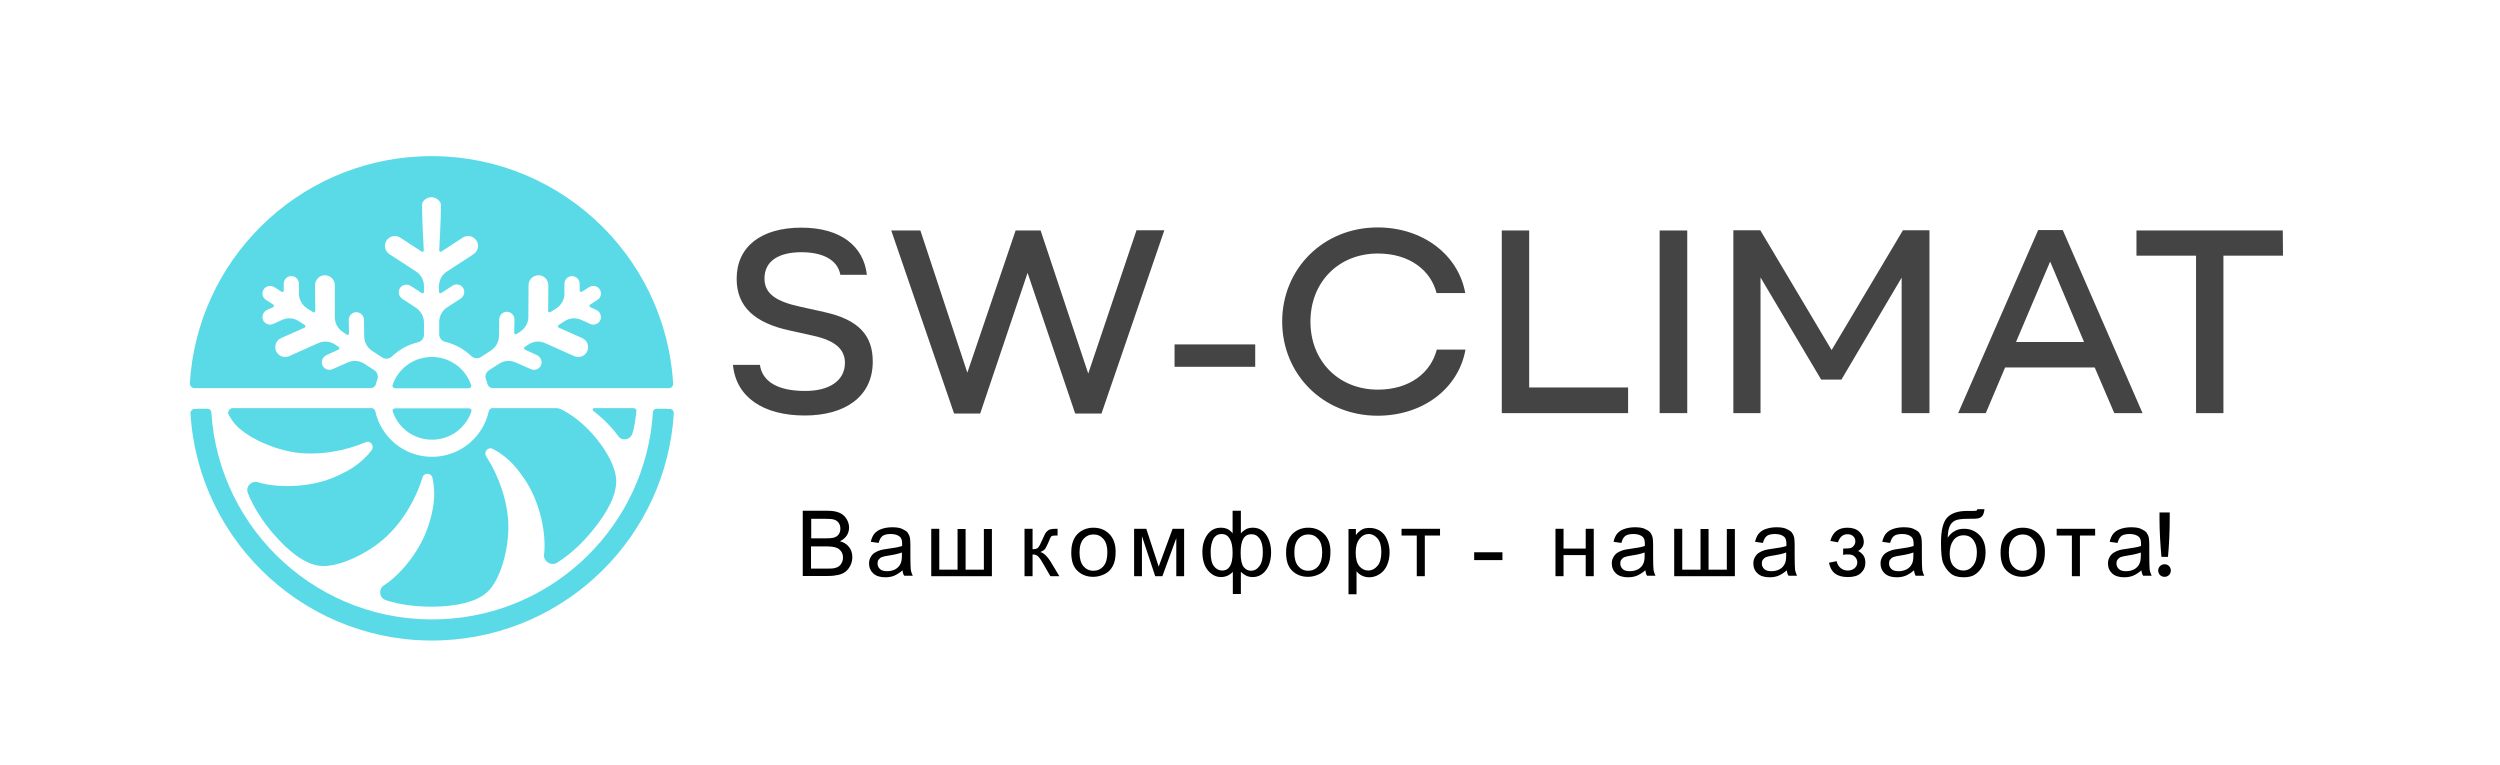 <?xml version="1.0" encoding="utf-8"?>
<!-- Generator: Adobe Illustrator 25.4.1, SVG Export Plug-In . SVG Version: 6.00 Build 0)  -->
<svg version="1.1" id="Слой_1" xmlns="http://www.w3.org/2000/svg" xmlns:xlink="http://www.w3.org/1999/xlink" x="0px" y="0px"
	 viewBox="0 0 1149.8 351.8" style="enable-background:new 0 0 1149.8 351.8;" xml:space="preserve">
<style type="text/css">
	.st0{fill:none;}
	.st1{fill:#5ADAE7;}
	.st2{fill:#444444;}
	.st3{enable-background:new    ;}
</style>
<rect x="-18.6" y="43.1" class="st0" width="1139.6" height="280.2"/>
<g>
	<g>
		<path class="st1" d="M308.1,188.1H307c-0.1,0-0.3-0.1-0.5-0.1H302c-0.9,0-1.7,0.7-1.7,1.6c-3.2,51.4-44.8,93.1-97.4,95.2
			c-55.4,2.3-102.2-40.2-105.7-95.2c-0.1-0.9-0.8-1.6-1.7-1.6H91c-0.2,0-0.3,0-0.5,0.1h-1.1c-1,0-1.8,0.9-1.8,1.9
			c3.6,60.4,55,107,115.7,104.5c57.6-2.4,103.2-48.1,106.6-104.5C309.9,188.9,309.1,188.1,308.1,188.1z"/>
		<path class="st1" d="M89.3,178.5h81.2c1.1,0,2.2-0.8,2.4-1.9c0.2-0.8,0.4-1.5,0.7-2.2c0.5-1.5-0.1-3.2-1.4-4.1
			c-1-0.7-2.5-1.6-4.6-3c-2.3-1.5-5.2-1.7-7.7-0.6l-7,3.1c-1.8,0.8-4-0.1-4.7-2c-0.6-1.8,0.3-3.7,2-4.5l5.5-2.5
			c0.5-0.2,0.5-0.9,0.1-1.2l-1.8-1.2c-2.3-1.5-5.2-1.7-7.6-0.6l-13.4,6c-2.3,1-5,0-6-2.3s0-5,2.3-6l10.8-4.8
			c0.5-0.2,0.5-0.9,0.1-1.2l-2.8-1.8c-2.3-1.5-5.2-1.7-7.6-0.6l-4.2,1.9c-1.8,0.8-4-0.1-4.7-2c-0.6-1.8,0.3-3.7,2-4.5l2.7-1.2
			c0.5-0.2,0.5-0.9,0.1-1.2l-3.4-2.2c-1.7-1.1-2.1-3.4-0.9-5c1.1-1.5,3.2-1.8,4.8-0.8l3.3,2.1c0.4,0.3,1,0,1-0.6v-3.1
			c0-2,1.7-3.7,3.7-3.5c1.9,0.1,3.3,1.7,3.3,3.6v4.5c0,2.7,1.4,5.2,3.7,6.7l2.8,1.8c0.4,0.3,1,0,1-0.6l-0.1-11.8
			c0-2.5,2-4.6,4.5-4.6s4.6,2,4.6,4.5V146c0,2.7,1.4,5.2,3.7,6.7l1.8,1.2c0.4,0.3,1,0,1-0.6l-0.1-6.2c0-2,1.7-3.7,3.7-3.5
			c1.9,0.1,3.3,1.7,3.3,3.6l0.1,7.5c0,2.7,1.4,5.2,3.7,6.7c2.1,1.4,3.6,2.3,4.6,3c1.4,0.9,3.2,0.7,4.4-0.4c3.3-3.2,7.5-5.5,12.1-6.6
			c1.6-0.4,2.7-1.8,2.7-3.5c0-1.2,0-2.9,0-5.5c0-2.7-1.4-5.3-3.6-6.8l-6.4-4.2c-1.7-1.1-2.1-3.4-0.9-5.1c1.1-1.5,3.3-1.8,4.8-0.8
			l5.1,3.3c0.4,0.3,1,0,1-0.6v-2.6c0-2.7-1.4-5.3-3.6-6.7l-12.3-8c-2.1-1.4-2.7-4.2-1.3-6.3c1.4-2.1,4.2-2.7,6.3-1.3l9.8,6.4
			c0.5,0.3,1.1,0,1-0.6c-0.2-3.7-0.8-14.7-0.8-20.9c0-2,2.5-3.6,4.6-3.5c1.9,0.1,4.1,1.8,4.1,3.6c0,6.3-0.6,17-0.8,20.8
			c0,0.5,0.6,0.9,1,0.6l9.8-6.4c2.1-1.4,4.9-0.8,6.3,1.3c1.4,2.1,0.8,4.9-1.3,6.3l-12.3,8c-2.3,1.5-3.6,4-3.6,6.7v2.6
			c0,0.5,0.6,0.8,1,0.6l5.2-3.4c1.7-1.1,4-0.6,5,1.2c0.9,1.6,0.3,3.7-1.2,4.7l-6.3,4.1c-2.3,1.5-3.6,4-3.6,6.8c0,2.5,0,4.3,0,5.5
			c0,1.6,1.1,3.1,2.7,3.5c4.6,1.1,8.8,3.4,12.1,6.6c1.2,1.1,3,1.3,4.4,0.4c1-0.7,2.5-1.6,4.6-3c2.3-1.5,3.7-4,3.7-6.7l0.1-7.5
			c0-1.9,1.4-3.5,3.3-3.6c2-0.1,3.7,1.5,3.7,3.5l-0.1,6.2c0,0.5,0.6,0.8,1,0.6l1.8-1.2c2.3-1.5,3.7-4,3.7-6.7l0.1-14.7
			c0-2.5,2.1-4.5,4.6-4.5s4.5,2.1,4.5,4.6l-0.1,11.8c0,0.5,0.6,0.8,1,0.6l2.8-1.8c2.3-1.5,3.7-4,3.7-6.7v-4.5c0-1.9,1.4-3.5,3.3-3.6
			c2-0.1,3.7,1.5,3.7,3.5v3.1c0,0.5,0.6,0.8,1,0.6l3.3-2.1c1.6-1,3.7-0.7,4.8,0.8c1.2,1.6,0.8,4-0.9,5l-3.4,2.2
			c-0.4,0.3-0.4,0.9,0.1,1.2l2.7,1.2c1.7,0.8,2.6,2.7,2,4.5c-0.7,1.9-2.9,2.8-4.7,2l-4.2-1.9c-2.5-1.1-5.4-0.9-7.6,0.6l-2.8,1.8
			c-0.4,0.3-0.4,0.9,0.1,1.2l10.8,4.8c2.3,1,3.3,3.7,2.3,6s-3.7,3.3-6,2.3l-13.4-6c-2.5-1.1-5.4-0.9-7.6,0.6l-1.8,1.2
			c-0.4,0.3-0.4,0.9,0.1,1.2l5.5,2.5c1.7,0.8,2.6,2.7,2,4.5c-0.7,1.9-2.9,2.8-4.7,2l-7-3.1c-2.5-1.1-5.4-0.9-7.7,0.6
			c-2.1,1.4-3.6,2.3-4.6,3c-1.4,0.9-2,2.6-1.4,4.1c0.3,0.7,0.5,1.5,0.7,2.2c0.3,1.1,1.3,1.9,2.4,1.9h81.2c1,0,1.8-0.9,1.8-1.9
			c-3.5-60.5-54.9-107.2-115.7-104.7c-57.7,2.4-103.4,48.2-106.6,104.7C87.5,177.7,88.3,178.5,89.3,178.5z"/>
		<path class="st1" d="M180.6,189.2c2.6,7.9,10.2,13.4,18.9,13c8.1-0.3,14.9-5.7,17.3-13c0.2-0.6-0.2-1.3-0.8-1.3
			c-0.1-0.1-0.2-0.1-0.4-0.1h-33.7c-0.1,0-0.3,0-0.4,0.1C180.8,187.9,180.4,188.6,180.6,189.2z"/>
		<path class="st1" d="M181.4,178.5c0.1,0.1,0.2,0.1,0.4,0.1h33.7c0.1,0,0.3,0,0.4-0.1c0.6-0.1,1-0.7,0.8-1.3
			c-2.6-7.9-10.2-13.4-18.9-13c-8.1,0.3-14.9,5.7-17.3,13C180.4,177.8,180.8,178.4,181.4,178.5z"/>
		<path class="st1" d="M256.2,258.8c5.8-3.6,11.9-9.1,17.2-15.9c5.6-7.1,10.3-15,10-22.3c-0.3-7.9-8.4-20-17.4-27.2
			c-2.2-1.8-4.7-3.5-7.4-4.9c-1-0.6-2.1-0.8-3.3-0.8h-28.8c-0.8,0-1.5,0.6-1.7,1.4c-2.6,12-13.3,21-26.1,21s-23.5-9-26.1-21
			c-0.2-0.8-0.9-1.4-1.7-1.4h-63.8c-1.7,0-2.7,1.9-1.8,3.3l1.3,2.1c4.2,6.7,17.3,13.1,28.6,14.9c10.4,1.6,22.6-0.2,32.9-4.6
			c2.3-1,4.3,1.7,2.8,3.7c-5.1,6.6-11.3,9.9-17.5,12.5c-10.8,4.6-25.5,5-34.7,2.2c-3.1-0.9-5.9,2-4.7,5c2.5,6.3,6.9,13.3,12.6,19.7
			c6,6.7,13,12.7,20.2,13.7c7.8,1.1,21.1-4.8,29.8-12.4c7.9-6.9,14.4-17.4,17.7-28.2c0.7-2.4,4.1-2.2,4.6,0.2
			c1.8,8.1,0.3,15-1.7,21.4c-3.4,11.3-12.5,22.8-20.6,28c-2.7,1.7-2.2,5.8,0.8,6.8c6.5,2.2,14.6,3.2,23.2,3c9-0.3,18.1-1.8,23.5-6.7
			c5.9-5.3,9.9-19.3,9.7-30.8c-0.2-10.5-4.1-22.2-10.2-31.6c-1.3-2.1,0.9-4.6,3.1-3.4c7.4,3.8,11.7,9.5,15.3,15
			c6.4,9.9,9.4,24.2,8.2,33.8C250,258.2,253.5,260.5,256.2,258.8z"/>
		<path class="st1" d="M290.9,199.3c0.9-3.1,1.4-6.5,1.8-10.2c0.1-0.8-0.5-1.4-1.3-1.4h-18.1c-0.7,0-1,0.9-0.4,1.3
			c4.7,3.6,8.7,7.8,11.4,11.5C286,203.1,290,202.3,290.9,199.3z"/>
	</g>
	<g>
		<path class="st2" d="M388.6,166.9c0-6.1-4.2-10.2-14.6-12.5l-10.8-2.4c-16.2-3.5-24.4-11-24.4-23.8c0-14.8,11.3-23.5,29.8-23.5
			c17.9,0,28.6,8.4,30.1,21.7h-12.2c-1.2-6.7-7.8-10.4-17.9-10.4c-10.4,0-17,4-17,12.1c0,7.1,5.5,10.6,16.6,13l10.8,2.4
			c16,3.5,22.4,10.8,22.4,22.8c0,16.4-13.1,24.8-31.3,24.8c-19,0-31.6-8.4-33-23.3h12.4c1.1,7.9,8.6,12,20.6,12
			C381.2,179.9,388.6,175.2,388.6,166.9z"/>
		<path class="st2" d="M500.5,171.8l22.2-65.9h12.8l-28.9,84.3h-12.1l-21.9-64.7l-21.8,64.7h-12L409.9,106h13.4l21.6,65.4l22.2-65.4
			h11.5L500.5,171.8z"/>
		<path class="st2" d="M540.2,158.4h37.1v10.3h-37.1V158.4z"/>
		<path class="st2" d="M633.6,104.6c20.6,0,37.1,12.4,40.3,30.2h-13.2c-2.6-10.3-12.2-18.2-27-18.2c-18,0-31,13.1-31,31.3
			s13,31.3,31,31.3c14.8,0,24.4-7.9,27.1-18.4H674c-3.2,18-19.7,30.4-40.4,30.4c-25.1,0-43.9-19.1-43.9-43.3
			C589.7,123.7,608.5,104.6,633.6,104.6z"/>
		<path class="st2" d="M690.7,190v-84h12.6v72.2h45.5V190H690.7z"/>
		<path class="st2" d="M776,190h-12.7v-84H776V190z"/>
		<path class="st2" d="M809.7,127.6V190h-12.5v-84.1h12.4l32.8,55.1l32.8-55.1h12.2V190h-12.8v-62.3l-27.7,46.9h-9.3L809.7,127.6z"
			/>
		<path class="st2" d="M963.4,169h-41.2l-8.9,21h-12.7l36.8-84.2h11.3l36.7,84.2h-13L963.4,169z M927.2,157.3h31.3l-15.6-37
			L927.2,157.3z"/>
		<path class="st2" d="M1050,117.6h-27.4V190H1010v-72.4h-27.4V106h67.3L1050,117.6L1050,117.6z"/>
	</g>
	<g class="st3">
		<path d="M369.2,265v-30.1h11.3c2.3,0,4.1,0.3,5.5,0.9c1.4,0.6,2.5,1.5,3.3,2.8s1.2,2.6,1.2,4c0,1.3-0.3,2.5-1,3.6
			s-1.8,2.1-3.2,2.7c1.8,0.5,3.2,1.4,4.2,2.7s1.5,2.8,1.5,4.6c0,1.4-0.3,2.7-0.9,3.9c-0.6,1.2-1.3,2.1-2.2,2.8s-2,1.2-3.3,1.5
			s-2.9,0.5-4.9,0.5H369.2z M373.1,247.6h6.5c1.8,0,3-0.1,3.8-0.3c1-0.3,1.8-0.8,2.3-1.5s0.8-1.6,0.8-2.6c0-1-0.2-1.9-0.7-2.6
			c-0.5-0.8-1.2-1.3-2.1-1.6s-2.4-0.4-4.6-0.4h-6V247.6z M373.1,261.5h7.5c1.3,0,2.2,0,2.7-0.1c0.9-0.2,1.7-0.4,2.3-0.8
			s1.1-0.9,1.5-1.7c0.4-0.7,0.6-1.6,0.6-2.5c0-1.1-0.3-2.1-0.9-2.9c-0.6-0.8-1.4-1.4-2.4-1.7s-2.5-0.5-4.4-0.5h-7V261.5z"/>
		<path d="M415.1,262.3c-1.4,1.2-2.7,2-3.9,2.5s-2.6,0.7-4.1,0.7c-2.4,0-4.2-0.6-5.5-1.8c-1.3-1.2-1.9-2.7-1.9-4.5
			c0-1.1,0.2-2,0.7-2.9c0.5-0.9,1.1-1.6,1.9-2.1s1.7-0.9,2.7-1.2c0.7-0.2,1.8-0.4,3.3-0.6c3-0.4,5.2-0.8,6.6-1.3c0-0.5,0-0.8,0-1
			c0-1.5-0.3-2.6-1-3.2c-0.9-0.8-2.3-1.3-4.2-1.3c-1.7,0-3,0.3-3.8,0.9s-1.4,1.7-1.8,3.2l-3.6-0.5c0.3-1.5,0.9-2.8,1.6-3.7
			c0.8-0.9,1.8-1.7,3.3-2.2c1.4-0.5,3.1-0.8,4.9-0.8c1.9,0,3.4,0.2,4.5,0.7s2,1,2.6,1.7c0.5,0.7,0.9,1.5,1.1,2.5
			c0.1,0.6,0.2,1.8,0.2,3.4v4.9c0,3.4,0.1,5.6,0.2,6.5c0.2,0.9,0.5,1.8,0.9,2.6h-3.9C415.4,264.2,415.2,263.3,415.1,262.3z
			 M414.8,254.1c-1.3,0.5-3.3,1-6,1.4c-1.5,0.2-2.6,0.5-3.2,0.7s-1.1,0.7-1.5,1.2s-0.5,1.1-0.5,1.8c0,1,0.4,1.8,1.1,2.5s1.8,1,3.3,1
			c1.4,0,2.7-0.3,3.8-0.9s1.9-1.5,2.4-2.6c0.4-0.8,0.6-2.1,0.6-3.7V254.1z"/>
		<path d="M428.3,243.2h3.7V262h8.4v-18.7h3.7V262h8.4v-18.7h3.7V265h-27.9V243.2z"/>
	</g>
	<g class="st3">
		<path d="M471.2,243.2h3.7v9.4c1.2,0,2-0.2,2.5-0.7s1.2-1.8,2.1-3.9c0.7-1.7,1.3-2.9,1.8-3.4s1-0.9,1.6-1.1s1.5-0.3,2.8-0.3h0.7
			v3.1l-1,0c-1,0-1.6,0.1-1.9,0.4c-0.3,0.3-0.7,1.2-1.3,2.7c-0.6,1.4-1.1,2.4-1.5,3s-1.2,1-2.2,1.5c1.6,0.4,3.1,1.9,4.7,4.4l4,6.7
			h-4.1l-3.9-6.7c-0.8-1.4-1.5-2.2-2.1-2.7c-0.6-0.4-1.3-0.6-2.2-0.6V265h-3.7V243.2z"/>
		<path d="M492.7,254.1c0-4,1.1-7,3.4-9c1.9-1.6,4.2-2.4,6.8-2.4c3,0,5.4,1,7.3,2.9s2.9,4.7,2.9,8.1c0,2.8-0.4,5-1.3,6.6
			c-0.8,1.6-2.1,2.9-3.7,3.7s-3.4,1.3-5.3,1.3c-3,0-5.5-1-7.4-2.9S492.7,257.8,492.7,254.1z M496.5,254.1c0,2.8,0.6,4.9,1.8,6.3
			c1.2,1.4,2.7,2.1,4.6,2.1c1.8,0,3.4-0.7,4.6-2.1s1.8-3.5,1.8-6.4c0-2.7-0.6-4.7-1.8-6.1c-1.2-1.4-2.7-2.1-4.6-2.1
			c-1.8,0-3.4,0.7-4.6,2.1S496.5,251.3,496.5,254.1z"/>
		<path d="M521.5,243.2h5.7l5.7,17.4l6.4-17.4h5.3V265H541v-17.5l-6.4,17.5h-3.3l-6.1-18.4V265h-3.6V243.2z"/>
		<path d="M567,234.9h3.7v10.4c0.8-0.9,1.6-1.5,2.5-2c0.9-0.4,1.9-0.6,3-0.6c2.6,0,4.6,1.1,6.1,3.2c1.5,2.2,2.3,4.9,2.3,8.1
			c0,3.4-0.8,6.2-2.4,8.3c-1.6,2.1-3.7,3.1-6.1,3.1c-0.8,0-1.6-0.1-2.4-0.4s-1.8-0.9-3-2v10.2H567v-10.2c-0.7,0.8-1.6,1.4-2.5,1.8
			s-1.9,0.6-2.9,0.6c-2.3,0-4.3-1-6-3s-2.6-4.9-2.6-8.6c0-3.2,0.8-5.8,2.3-7.9c1.5-2.1,3.6-3.2,6.2-3.2c1.1,0,2.1,0.2,3,0.6
			c0.9,0.4,1.7,1.1,2.4,2V234.9z M556.8,253.8c0,3.1,0.5,5.3,1.5,6.6s2.3,2,3.8,2c1.6,0,2.8-0.7,3.6-2s1.2-3.4,1.2-6.1
			c0-2.9-0.4-5-1.3-6.5s-2.1-2.2-3.8-2.2c-1.5,0-2.8,0.7-3.7,2.1C557.3,249.3,556.8,251.2,556.8,253.8z M570.6,254.2
			c0,3.3,0.5,5.5,1.4,6.6c0.9,1.1,2,1.7,3.4,1.7c1.5,0,2.8-0.7,3.8-2.1c1.1-1.4,1.6-3.5,1.6-6.5c0-2.8-0.5-4.8-1.5-6.2s-2.2-2-3.8-2
			c-1.6,0-2.9,0.7-3.7,2.1S570.6,251.4,570.6,254.2z"/>
		<path d="M591.5,254.1c0-4,1.1-7,3.4-9c1.9-1.6,4.2-2.4,6.8-2.4c3,0,5.4,1,7.3,2.9s2.9,4.7,2.9,8.1c0,2.8-0.4,5-1.3,6.6
			c-0.8,1.6-2.1,2.9-3.7,3.7s-3.4,1.3-5.3,1.3c-3,0-5.5-1-7.4-2.9S591.5,257.8,591.5,254.1z M595.3,254.1c0,2.8,0.6,4.9,1.8,6.3
			c1.2,1.4,2.7,2.1,4.6,2.1c1.8,0,3.4-0.7,4.6-2.1s1.8-3.5,1.8-6.4c0-2.7-0.6-4.7-1.8-6.1c-1.2-1.4-2.7-2.1-4.6-2.1
			c-1.8,0-3.4,0.7-4.6,2.1S595.3,251.3,595.3,254.1z"/>
		<path d="M620.2,273.4v-30.1h3.4v2.8c0.8-1.1,1.7-1.9,2.7-2.5c1-0.6,2.2-0.8,3.6-0.8c1.9,0,3.5,0.5,4.9,1.4s2.5,2.3,3.2,4.1
			c0.7,1.7,1.1,3.7,1.1,5.7c0,2.2-0.4,4.2-1.2,6c-0.8,1.8-2,3.2-3.5,4.1c-1.5,1-3.1,1.4-4.8,1.4c-1.2,0-2.3-0.3-3.3-0.8
			s-1.8-1.2-2.4-2v10.6H620.2z M623.5,254.2c0,2.8,0.6,4.9,1.7,6.2s2.5,2,4.1,2c1.6,0,3-0.7,4.2-2.1c1.2-1.4,1.8-3.5,1.8-6.4
			c0-2.8-0.6-4.9-1.7-6.2s-2.5-2.1-4.1-2.1c-1.6,0-3,0.7-4.2,2.2C624.1,249.3,623.5,251.4,623.5,254.2z"/>
		<path d="M644.6,243.2h17.7v3.1h-7V265h-3.7v-18.7h-7V243.2z"/>
	</g>
	<g class="st3">
		<path d="M678,254h13v3.6h-13V254z"/>
	</g>
	<g class="st3">
		<path d="M715.4,243.2h3.7v9.1h10.2v-9.1h3.7V265h-3.7v-9.7h-10.2v9.7h-3.7V243.2z"/>
		<path d="M756.7,262.3c-1.4,1.2-2.7,2-3.9,2.5c-1.3,0.5-2.6,0.7-4.1,0.7c-2.4,0-4.2-0.6-5.5-1.8c-1.3-1.2-1.9-2.7-1.9-4.5
			c0-1.1,0.2-2,0.7-2.9c0.5-0.9,1.1-1.6,1.9-2.1c0.8-0.5,1.7-0.9,2.7-1.2c0.7-0.2,1.8-0.4,3.3-0.6c3-0.4,5.2-0.8,6.6-1.3
			c0-0.5,0-0.8,0-1c0-1.5-0.3-2.6-1-3.2c-0.9-0.8-2.3-1.3-4.2-1.3c-1.7,0-3,0.3-3.8,0.9c-0.8,0.6-1.4,1.7-1.8,3.2l-3.6-0.5
			c0.3-1.5,0.9-2.8,1.6-3.7c0.8-0.9,1.8-1.7,3.3-2.2c1.4-0.5,3.1-0.8,4.9-0.8c1.9,0,3.4,0.2,4.5,0.7s2,1,2.6,1.7
			c0.5,0.7,0.9,1.5,1.1,2.5c0.1,0.6,0.2,1.8,0.2,3.4v4.9c0,3.4,0.1,5.6,0.2,6.5c0.2,0.9,0.5,1.8,0.9,2.6h-3.9
			C757.1,264.2,756.9,263.3,756.7,262.3z M756.4,254.1c-1.3,0.5-3.3,1-6,1.4c-1.5,0.2-2.6,0.5-3.2,0.7s-1.1,0.7-1.5,1.2
			s-0.5,1.1-0.5,1.8c0,1,0.4,1.8,1.1,2.5c0.7,0.7,1.8,1,3.3,1c1.4,0,2.7-0.3,3.8-0.9s1.9-1.5,2.4-2.6c0.4-0.8,0.6-2.1,0.6-3.7V254.1
			z"/>
		<path d="M770,243.2h3.7V262h8.4v-18.7h3.7V262h8.4v-18.7h3.7V265H770V243.2z"/>
		<path d="M821.8,262.3c-1.4,1.2-2.7,2-3.9,2.5s-2.6,0.7-4.1,0.7c-2.4,0-4.2-0.6-5.5-1.8c-1.3-1.2-1.9-2.7-1.9-4.5
			c0-1.1,0.2-2,0.7-2.9c0.5-0.9,1.1-1.6,1.9-2.1s1.7-0.9,2.7-1.2c0.7-0.2,1.8-0.4,3.3-0.6c3-0.4,5.2-0.8,6.6-1.3c0-0.5,0-0.8,0-1
			c0-1.5-0.3-2.6-1-3.2c-0.9-0.8-2.3-1.3-4.2-1.3c-1.7,0-3,0.3-3.8,0.9s-1.4,1.7-1.8,3.2l-3.6-0.5c0.3-1.5,0.9-2.8,1.6-3.7
			c0.8-0.9,1.8-1.7,3.3-2.2c1.4-0.5,3.1-0.8,4.9-0.8c1.9,0,3.4,0.2,4.5,0.7s2,1,2.6,1.7c0.5,0.7,0.9,1.5,1.1,2.5
			c0.1,0.6,0.2,1.8,0.2,3.4v4.9c0,3.4,0.1,5.6,0.2,6.5c0.2,0.9,0.5,1.8,0.9,2.6h-3.9C822.1,264.2,821.9,263.3,821.8,262.3z
			 M821.5,254.1c-1.3,0.5-3.3,1-6,1.4c-1.5,0.2-2.6,0.5-3.2,0.7s-1.1,0.7-1.5,1.2s-0.5,1.1-0.5,1.8c0,1,0.4,1.8,1.1,2.5s1.8,1,3.3,1
			c1.4,0,2.7-0.3,3.8-0.9s1.9-1.5,2.4-2.6c0.4-0.8,0.6-2.1,0.6-3.7V254.1z"/>
	</g>
	<g class="st3">
		<path d="M847.7,255.2v-2.9c1.6,0,2.6-0.1,3.2-0.2c0.6-0.1,1.1-0.4,1.6-1s0.8-1.2,0.8-2.1c0-1-0.3-1.8-1-2.4
			c-0.7-0.6-1.5-0.9-2.6-0.9c-2.1,0-3.5,1.2-4.4,3.7l-3.5-0.6c1.1-4.1,3.7-6.1,7.9-6.1c2.3,0,4.1,0.6,5.5,1.9c1.3,1.3,2,2.8,2,4.6
			c0,1.8-0.9,3.2-2.6,4.2c1.1,0.6,1.9,1.3,2.5,2.2s0.8,2,0.8,3.2c0,2-0.7,3.5-2.1,4.8s-3.4,1.8-6,1.8c-5,0-7.8-2.2-8.6-6.6l3.5-0.7
			c0.3,1.4,1,2.5,1.9,3.2c1,0.8,2.1,1.1,3.3,1.1s2.3-0.4,3.1-1.1c0.8-0.7,1.2-1.6,1.2-2.7c0-0.8-0.3-1.6-0.8-2.2s-1.1-1-1.7-1.2
			c-0.6-0.2-1.7-0.2-3.2-0.2C848.4,255.1,848.1,255.2,847.7,255.2z"/>
		<path d="M880.3,262.3c-1.4,1.2-2.7,2-3.9,2.5c-1.3,0.5-2.6,0.7-4.1,0.7c-2.4,0-4.2-0.6-5.5-1.8c-1.3-1.2-1.9-2.7-1.9-4.5
			c0-1.1,0.2-2,0.7-2.9c0.5-0.9,1.1-1.6,1.9-2.1c0.8-0.5,1.7-0.9,2.7-1.2c0.7-0.2,1.8-0.4,3.3-0.6c3-0.4,5.2-0.8,6.6-1.3
			c0-0.5,0-0.8,0-1c0-1.5-0.3-2.6-1-3.2c-0.9-0.8-2.3-1.3-4.2-1.3c-1.7,0-3,0.3-3.8,0.9c-0.8,0.6-1.4,1.7-1.8,3.2l-3.6-0.5
			c0.3-1.5,0.9-2.8,1.6-3.7c0.8-0.9,1.8-1.7,3.3-2.2c1.4-0.5,3.1-0.8,4.9-0.8c1.9,0,3.4,0.2,4.5,0.7s2,1,2.6,1.7
			c0.5,0.7,0.9,1.5,1.1,2.5c0.1,0.6,0.2,1.8,0.2,3.4v4.9c0,3.4,0.1,5.6,0.2,6.5c0.2,0.9,0.5,1.8,0.9,2.6H881
			C880.7,264.2,880.4,263.3,880.3,262.3z M880,254.1c-1.3,0.5-3.3,1-6,1.4c-1.5,0.2-2.6,0.5-3.2,0.7s-1.1,0.7-1.5,1.2
			s-0.5,1.1-0.5,1.8c0,1,0.4,1.8,1.1,2.5c0.7,0.7,1.8,1,3.3,1c1.4,0,2.7-0.3,3.8-0.9s1.9-1.5,2.4-2.6c0.4-0.8,0.6-2.1,0.6-3.7V254.1
			z"/>
		<path d="M909.4,234.2l3.3,0c-0.2,1.5-0.5,2.5-1,3.1s-1.1,0.9-1.9,1.1s-2.3,0.2-4.6,0.2c-3,0-5.1,0.3-6.2,0.9s-1.9,1.5-2.4,2.8
			c-0.5,1.3-0.8,3-0.8,5c0.9-1.4,2-2.4,3.3-3.1c1.2-0.7,2.6-1,4.2-1c2.9,0,5.2,1,7.1,2.9s2.8,4.6,2.8,8c0,2.5-0.5,4.6-1.4,6.3
			s-2.1,2.9-3.4,3.8s-3.1,1.3-5.3,1.3c-2.6,0-4.6-0.6-6-1.8s-2.5-2.7-3.3-4.5s-1.1-5.1-1.1-9.6c0-5.8,1-9.6,2.9-11.6s4.9-3,9-3
			c2.5,0,3.9,0,4.3-0.1S909.3,234.5,909.4,234.2z M909.2,254c0-2.3-0.5-4.1-1.6-5.6s-2.6-2.2-4.5-2.2c-2,0-3.6,0.8-4.7,2.3
			s-1.7,3.6-1.7,6.1c0,2.5,0.6,4.5,1.8,5.8s2.7,2,4.5,2c1.8,0,3.3-0.8,4.5-2.3S909.2,256.6,909.2,254z"/>
		<path d="M920.1,254.1c0-4,1.1-7,3.4-9c1.9-1.6,4.2-2.4,6.8-2.4c3,0,5.4,1,7.3,2.9s2.9,4.7,2.9,8.1c0,2.8-0.4,5-1.3,6.6
			c-0.8,1.6-2.1,2.9-3.7,3.7s-3.4,1.3-5.3,1.3c-3,0-5.5-1-7.4-2.9S920.1,257.8,920.1,254.1z M923.9,254.1c0,2.8,0.6,4.9,1.8,6.3
			c1.2,1.4,2.7,2.1,4.6,2.1c1.8,0,3.4-0.7,4.6-2.1s1.8-3.5,1.8-6.4c0-2.7-0.6-4.7-1.8-6.1c-1.2-1.4-2.7-2.1-4.6-2.1
			c-1.8,0-3.4,0.7-4.6,2.1S923.9,251.3,923.9,254.1z"/>
		<path d="M945.9,243.2h17.7v3.1h-7V265h-3.7v-18.7h-7V243.2z"/>
		<path d="M984.9,262.3c-1.4,1.2-2.7,2-3.9,2.5c-1.3,0.5-2.6,0.7-4.1,0.7c-2.4,0-4.2-0.6-5.5-1.8c-1.3-1.2-1.9-2.7-1.9-4.5
			c0-1.1,0.2-2,0.7-2.9c0.5-0.9,1.1-1.6,1.9-2.1c0.8-0.5,1.7-0.9,2.7-1.2c0.7-0.2,1.8-0.4,3.3-0.6c3-0.4,5.2-0.8,6.6-1.3
			c0-0.5,0-0.8,0-1c0-1.5-0.3-2.6-1-3.2c-0.9-0.8-2.3-1.3-4.2-1.3c-1.7,0-3,0.3-3.8,0.9c-0.8,0.6-1.4,1.7-1.8,3.2l-3.6-0.5
			c0.3-1.5,0.9-2.8,1.6-3.7c0.8-0.9,1.8-1.7,3.3-2.2c1.4-0.5,3.1-0.8,4.9-0.8c1.9,0,3.4,0.2,4.5,0.7s2,1,2.6,1.7
			c0.5,0.7,0.9,1.5,1.1,2.5c0.1,0.6,0.2,1.8,0.2,3.4v4.9c0,3.4,0.1,5.6,0.2,6.5c0.2,0.9,0.5,1.8,0.9,2.6h-3.9
			C985.2,264.2,985,263.3,984.9,262.3z M984.6,254.1c-1.3,0.5-3.3,1-6,1.4c-1.5,0.2-2.6,0.5-3.2,0.7s-1.1,0.7-1.5,1.2
			s-0.5,1.1-0.5,1.8c0,1,0.4,1.8,1.1,2.5c0.7,0.7,1.8,1,3.3,1c1.4,0,2.7-0.3,3.8-0.9s1.9-1.5,2.4-2.6c0.4-0.8,0.6-2.1,0.6-3.7V254.1
			z"/>
	</g>
	<g class="st3">
		<path d="M995.5,259.5c1.7,0,2.9,1.3,2.9,2.9s-1.2,2.9-2.9,2.9s-2.9-1.3-2.9-2.9S993.9,259.5,995.5,259.5z M994.1,256.1
			c-0.5-5.1-0.9-11.9-0.9-17.4v-3h4.7v3c0,5.5-0.3,12.3-0.8,17.4H994.1z"/>
	</g>
</g>
</svg>
